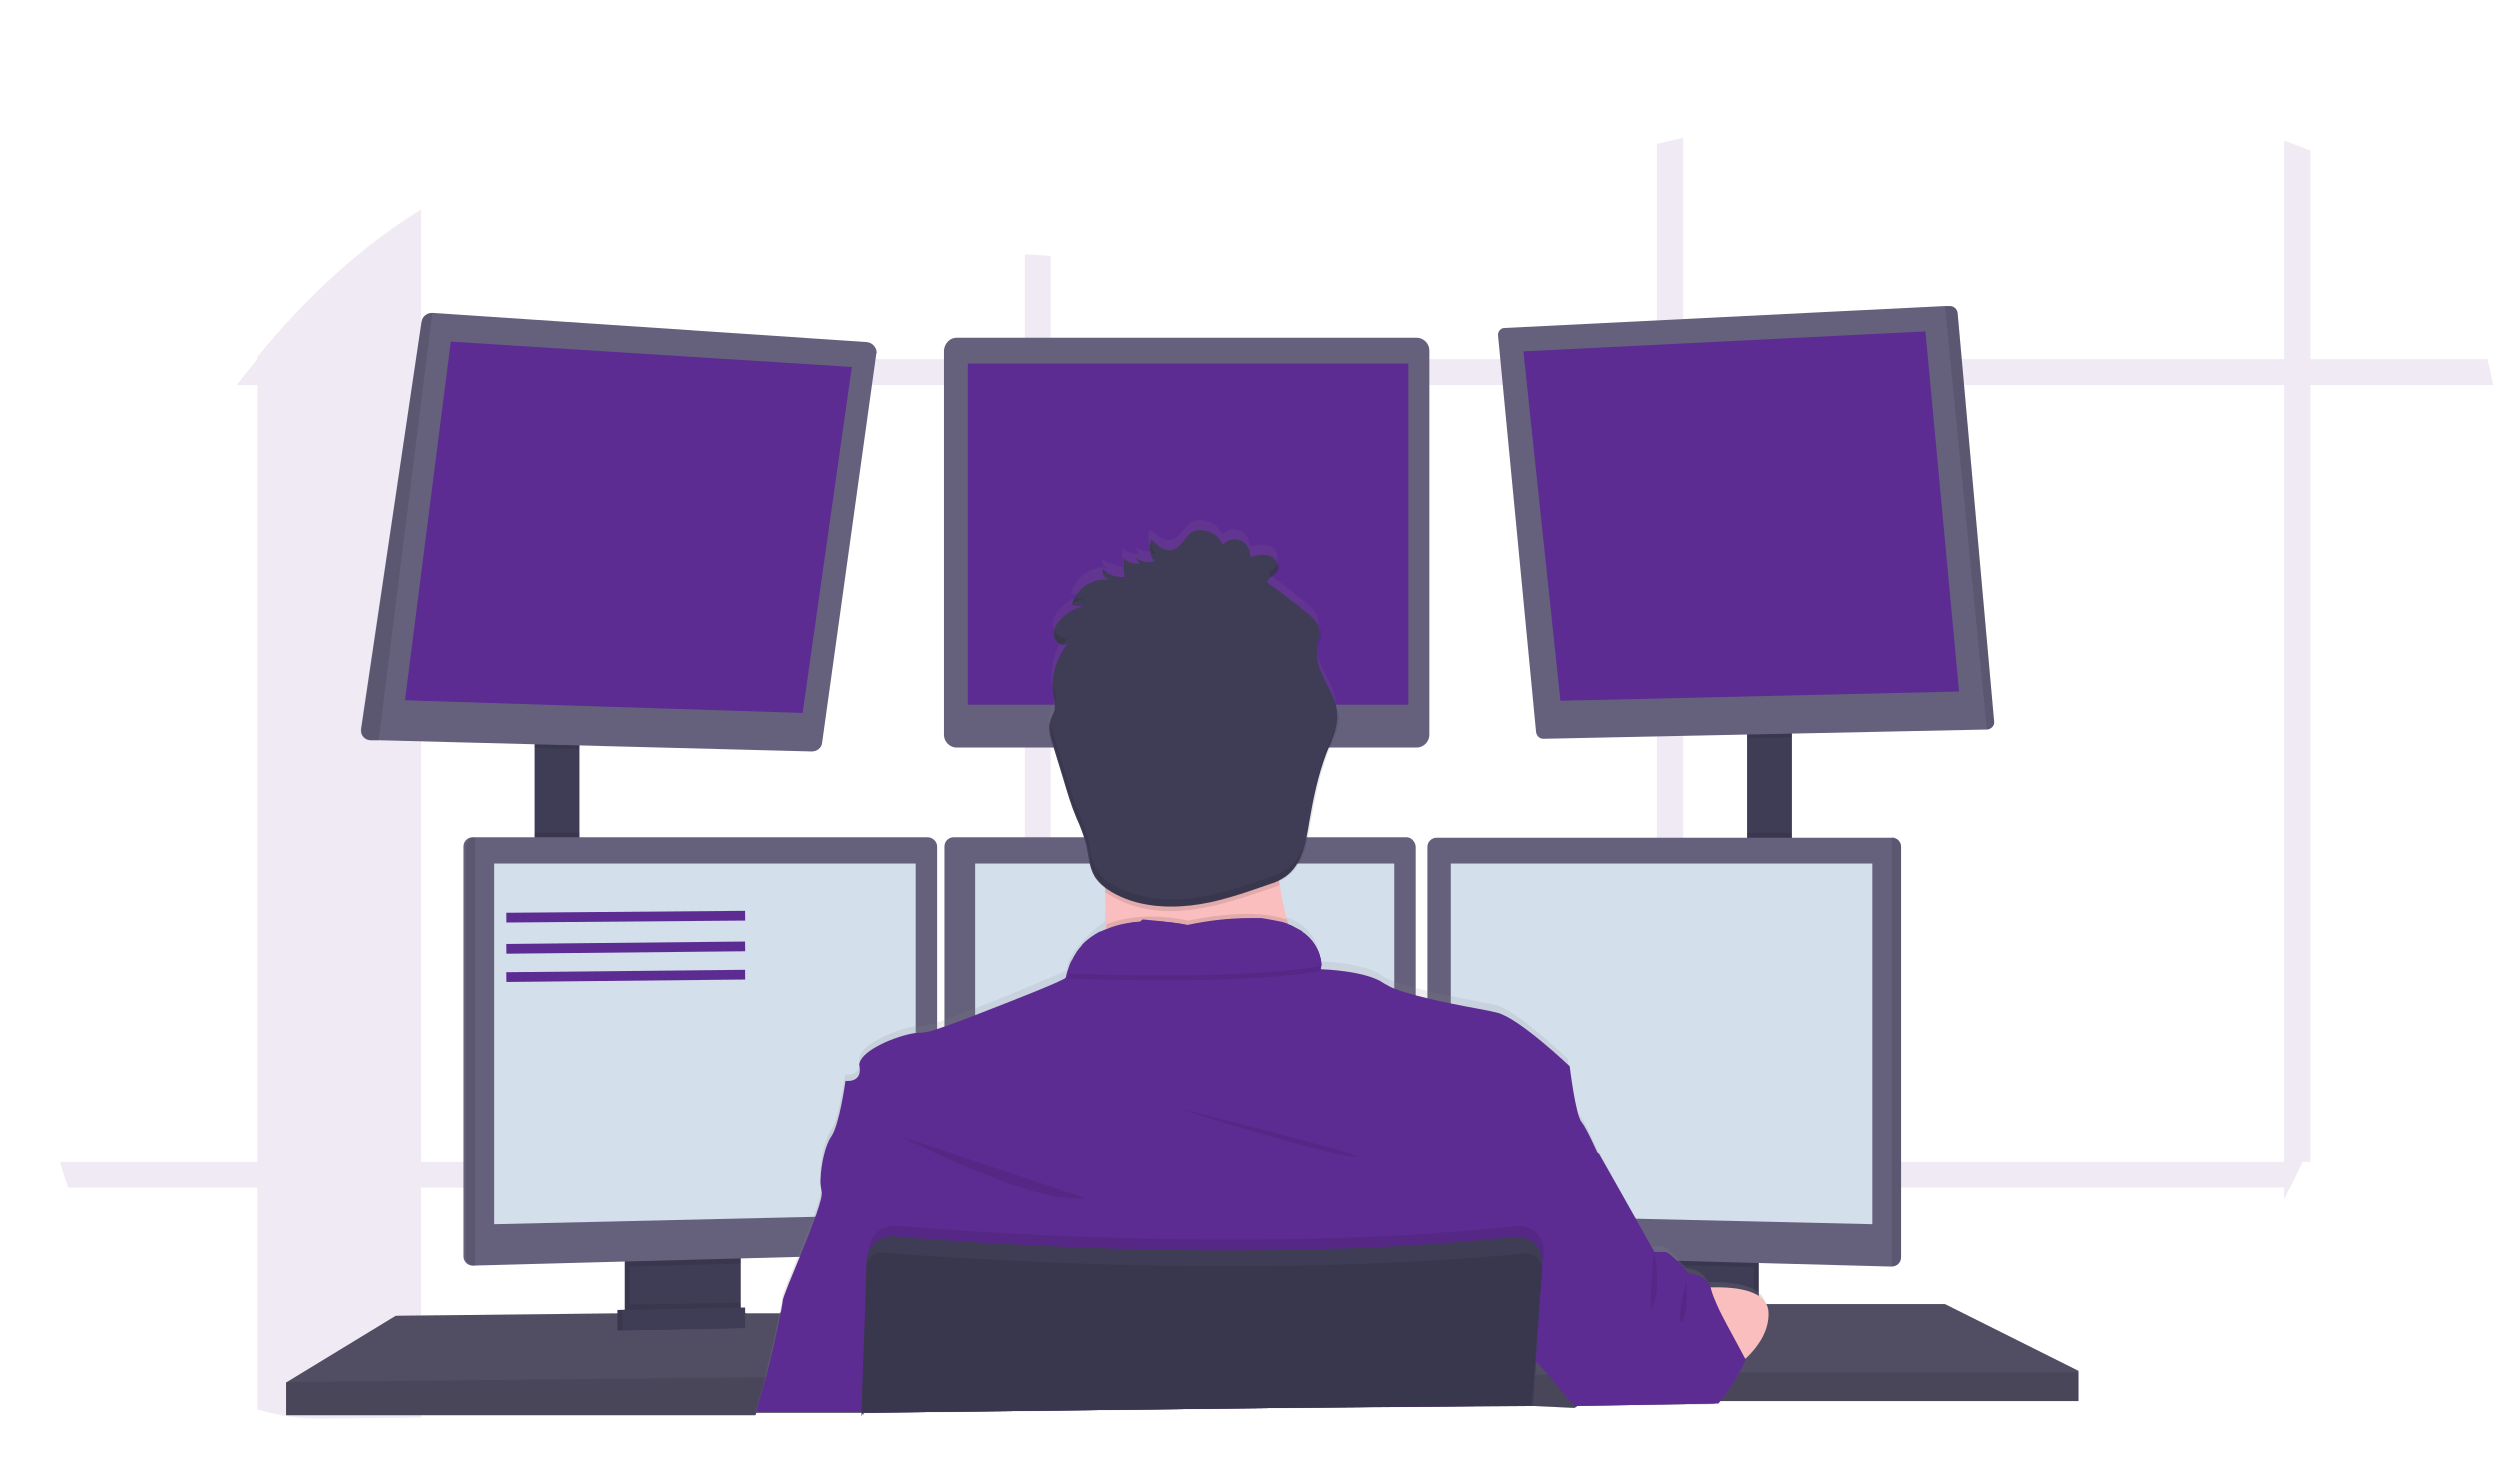 <?xml version="1.0" encoding="utf-8"?>
<!-- Generator: Adobe Illustrator 25.0.0, SVG Export Plug-In . SVG Version: 6.00 Build 0)  -->
<svg version="1.1" id="Capa_1" xmlns="http://www.w3.org/2000/svg" xmlns:xlink="http://www.w3.org/1999/xlink" x="0px" y="0px"
	 viewBox="0 0 513 303" style="enable-background:new 0 0 513 303;" xml:space="preserve">
<style type="text/css">
	.st0{clip-path:url(#SVGID_2_);}
	.st1{fill:none;stroke:url(#SVGID_5_);stroke-miterlimit:10;}
	.st2{fill:#FFFFFF;stroke:url(#SVGID_6_);stroke-miterlimit:10;}
	.st3{fill:#141859;stroke:#141859;stroke-width:0.75;stroke-miterlimit:10;}
	.st4{fill:none;stroke:#141859;stroke-width:4;stroke-linecap:round;stroke-miterlimit:10;}
	.st5{fill:#FFFFFF;stroke:#FFFFFF;stroke-width:0.75;stroke-miterlimit:10;}
	.st6{fill:#FFFFFF;stroke:#FFFFFF;stroke-width:4;stroke-linecap:round;stroke-miterlimit:10;}
	.st7{fill:#FFFFFF;}
	.st8{clip-path:url(#SVGID_8_);}
	.st9{fill:none;stroke:url(#SVGID_11_);stroke-miterlimit:10;}
	.st10{clip-path:url(#SVGID_13_);}
	.st11{fill:none;stroke:url(#SVGID_16_);stroke-miterlimit:10;}
	.st12{clip-path:url(#SVGID_18_);}
	.st13{fill:none;stroke:url(#SVGID_21_);stroke-miterlimit:10;}
	.st14{clip-path:url(#SVGID_23_);}
	.st15{fill:none;stroke:url(#SVGID_26_);stroke-miterlimit:10;}
	.st16{clip-path:url(#SVGID_28_);}
	.st17{fill:none;stroke:url(#SVGID_31_);stroke-miterlimit:10;}
	.st18{clip-path:url(#SVGID_33_);}
	.st19{fill:none;stroke:url(#SVGID_36_);stroke-miterlimit:10;}
	.st20{clip-path:url(#SVGID_38_);}
	.st21{fill:none;stroke:url(#SVGID_41_);stroke-miterlimit:10;}
	.st22{clip-path:url(#SVGID_43_);}
	.st23{fill:none;stroke:url(#SVGID_46_);stroke-miterlimit:10;}
	.st24{fill:#442470;}
	.st25{fill:#3F3D56;}
	.st26{fill:#F2F2F2;}
	.st27{fill:none;stroke:#3F3D56;stroke-width:2;stroke-miterlimit:10;}
	.st28{fill:#5D2C92;}
	.st29{fill:#575A89;}
	.st30{fill:#FFB9B9;}
	.st31{opacity:0.1;enable-background:new    ;}
	.st32{fill:#2F2E41;}
	.st33{fill:#FFFFFF;stroke:#FFFFFF;stroke-width:2.000000e-02;stroke-miterlimit:10;}
	.st34{fill:#380E6D;}
	.st35{clip-path:url(#SVGID_48_);}
	.st36{fill:none;stroke:url(#SVGID_51_);stroke-width:15;stroke-miterlimit:10;}
	.st37{opacity:0;fill:#5D2C92;enable-background:new    ;}
	.st38{opacity:0.1;}
	.st39{fill:#65617D;}
	.st40{opacity:0.2;enable-background:new    ;}
	.st41{fill:#D4DFEC;}
	.st42{fill:#FBBEBE;}
	.st43{fill:url(#SVGID_52_);}
	.st44{fill:none;stroke:#5D2C92;stroke-width:2;stroke-miterlimit:10;}
	.st45{fill:url(#SVGID_53_);}
	.st46{fill:#E3E1E5;}
	.st47{fill:#FFB8B8;}
	.st48{fill-rule:evenodd;clip-rule:evenodd;fill:#3F3D56;}
	.st49{fill:#CCCCCC;}
	.st50{fill:#E6E6E6;}
	.st51{fill:#E2E2E2;}
</style>
<g>
	<path class="st37" d="M474.2,234.9c-0.6,1.2-1.1,2.4-1.7,3.6c-0.9,1.8-1.7,3.6-2.6,5.4c-0.4,0.8-0.8,1.6-1.1,2.3
		c-4.2,8.5-8.1,16.1-11.4,22.3c-6.1,11.5-31,18.5-31,18.5l-73.7,1h-0.8l-6.3,0.5h-5.4h-16.6H323l-8.4,0.5h-0.3h-52l-46.4,0.5
		l-5.4,0.5h-33.5h0h-21.7h-0.2l-68.8,1H65.6c0,0-8.8-0.3-13-1.6c-7.3-2.2-13.9-6.4-19-12c-8.8-9.7-15.3-21.1-19.6-33.4
		c-0.6-1.8-1.2-3.6-1.7-5.4c-15-50.6,3.3-115.9,36.1-159.6c1.4-1.8,2.8-3.6,4.2-5.3l0,0c10.1-12.4,21.4-22.8,33.5-30.1
		c21.4-13.1,45.1-16.8,68.4-5.8c19.7,9.3,38.1,13.7,56,14.8c1.8,0.1,3.6,0.2,5.4,0.3c40.9,1.3,79.3-13.5,124.3-23
		c1.8-0.4,3.6-0.8,5.4-1.1c32.1-6.4,67.8-9.8,110.2-2.7c4.4,0.7,8.8,1.8,13,3.1c1.9,0.6,3.7,1.3,5.4,1.9c20.2,8.2,31.3,23.4,36,42.5
		c0.4,1.8,0.8,3.6,1.2,5.4C519.6,124.7,495.3,189.7,474.2,234.9z"/>
	<g class="st38">
		<path class="st28" d="M86.4,43v247.9l-20.6,0.2c-4.4,0-8.8-0.6-13-1.9V73.2h0C63,60.8,74.3,50.4,86.4,43z"/>
		<path class="st28" d="M511.6,79H48.6c1.4-1.8,2.8-3.6,4.2-5.3v0h457.6C510.9,75.4,511.2,77.2,511.6,79z"/>
		<path class="st28" d="M474.1,30.9v207.5h-1.7c-0.9,1.8-1.7,3.6-2.6,5.4c-0.4,0.8-0.7,1.6-1.1,2.3V28.9
			C470.6,29.5,472.4,30.2,474.1,30.9z"/>
		<path class="st28" d="M345.4,28.3V288L340,288V29.5C341.8,29.1,343.6,28.7,345.4,28.3z"/>
		<path class="st28" d="M215.6,52.5v236.9l-5.3,0.1V52.2C212.1,52.3,213.8,52.4,215.6,52.5z"/>
		<path class="st28" d="M472.5,238.4c-0.9,1.8-1.7,3.6-2.6,5.3H14c-0.6-1.8-1.2-3.5-1.7-5.3H472.5z"/>
	</g>
	<rect x="109.7" y="150.9" class="st25" width="9.2" height="28.2"/>
	<rect x="358.5" y="149.5" class="st25" width="9.2" height="29.6"/>
	<polygon class="st39" points="426.5,281.3 426.5,287.5 352.6,287.5 351.8,288 323.7,288.5 323.1,288.9 314.5,288.5 314.6,288.5 
		262,288.9 177,289.9 176.9,289.9 155.2,289.9 155,290.4 58.7,290.4 58.7,283.7 81.2,270 126.7,269.5 127.7,270 128,269.5 129,270 
		150.8,269.5 151.8,270 152.1,269 153.1,269.5 160.1,269.5 160.3,269 177.5,269.5 177.7,269.5 312.5,268 315.8,268.5 316.1,268.5 
		318.6,267.6 336.9,268 337.9,267.6 338.8,268 339.3,268 344.9,267.6 346.1,268 347.6,267.6 352.3,268 359.8,267.6 360.8,268 
		362.5,267.6 362.8,267.6 399.1,267.6 	"/>
	<polygon class="st40" points="426.5,281.3 426.5,287.5 352.6,287.5 351.8,288 323.7,288.5 323.1,288.9 314.5,288.5 314.6,288.5 
		262,288.9 177,289.9 176.9,289.9 155.2,289.9 155,290.4 58.7,290.4 58.7,283.7 81.2,270 126.7,269.5 127.7,270 128,269.5 129,270 
		150.8,269.5 151.8,270 152.1,269 153.1,269.5 160.1,269.5 160.3,269 177.5,269.5 177.7,269.5 312.5,268 315.8,268.5 316.1,268.5 
		318.6,267.6 336.9,268 337.9,267.6 338.8,268 339.3,268 344.9,267.6 346.1,268 347.6,267.6 352.3,268 359.8,267.6 360.8,268 
		362.5,267.6 362.8,267.6 399.1,267.6 	"/>
	<path class="st25" d="M151,256.9v11.9c0,1.2-0.7,2.2-1.7,2.7c-0.4,0.2-0.8,0.3-1.2,0.3l-16.9,0.4c-0.5,0-0.9-0.1-1.3-0.3
		c-1.1-0.5-1.7-1.5-1.7-2.7v-12.3H151z"/>
	<path class="st31" d="M151,256.9v11.9c0,1.2-0.7,2.2-1.7,2.7c-0.4,0.2-0.8,0.3-1.2,0.3l-16.9,0.4c-0.5,0-0.9-0.1-1.3-0.3
		c-1.1-0.5-1.7-1.5-1.7-2.7v-12.3H151z"/>
	<path class="st25" d="M152,256.9v11.9c0,1.2-0.7,2.2-1.7,2.7c-0.4,0.2-0.8,0.3-1.2,0.3l-16.9,0.4c-0.5,0-0.9-0.1-1.3-0.3
		c-1.1-0.5-1.7-1.5-1.7-2.7v-12.3H152z"/>
	<rect x="338.1" y="256.9" class="st25" width="22.8" height="15.6"/>
	<rect x="338.1" y="256.9" class="st31" width="22.8" height="15.6"/>
	<rect x="337.1" y="256.9" class="st25" width="22.8" height="15.6"/>
	<polygon class="st31" points="118.9,150.9 118.9,153.7 109.7,153.5 109.7,150.9 	"/>
	<path class="st39" d="M179.8,72.7l-11.1,79.7c-0.1,1.1-1.1,1.8-2.1,1.8l-88.8-2.3l-1.7,0c-1.2,0-2.1-1-2-2.1c0-0.1,0-0.2,0-0.2
		L86.5,66c0.2-1.1,1.1-1.8,2.2-1.8l89.2,6c1.1,0.1,2,1.1,2,2.2C179.8,72.6,179.8,72.6,179.8,72.7z"/>
	<polygon class="st28" points="92.5,70.1 83.1,143.7 164.7,146.3 174.8,75.3 	"/>
	<path class="st39" d="M196.3,69.3h94.4c1.4,0,2.6,1.2,2.6,2.6v78.9c0,1.4-1.2,2.6-2.6,2.6h-94.4c-1.4,0-2.6-1.2-2.6-2.6V71.9
		C193.8,70.5,194.9,69.3,196.3,69.3z"/>
	<rect x="198.6" y="74.6" class="st28" width="90.4" height="70"/>
	<polygon class="st31" points="367.7,149.5 367.7,151.3 358.5,151.5 358.5,149.5 	"/>
	<path class="st39" d="M409.2,148.1c0.1,0.8-0.6,1.5-1.4,1.6c0,0,0,0-0.1,0l-91,1.9c-0.8,0-1.4-0.6-1.5-1.4l-7.8-81.3
		c-0.1-0.8,0.5-1.6,1.3-1.6c0,0,0,0,0.1,0l90.3-4.5l1,0c0.8,0,1.5,0.6,1.6,1.4L409.2,148.1z"/>
	<polygon class="st28" points="312.6,72.1 395.1,68 402,141.9 320.2,143.8 	"/>
	<path class="st31" d="M409.2,148.1c0.1,0.8-0.6,1.5-1.4,1.6c0,0,0,0-0.1,0l-8.6-86.9l1,0c0.8,0,1.5,0.6,1.6,1.4L409.2,148.1z"/>
	<path class="st31" d="M88.7,64.3l-11,87.6l-1.7,0c-1.2,0-2.1-1-2-2.1c0-0.1,0-0.2,0-0.2L86.5,66C86.7,65,87.7,64.2,88.7,64.3z"/>
	<rect x="109.7" y="170.9" class="st31" width="9.2" height="8.3"/>
	<polygon class="st31" points="152,256.9 152,259.3 129.1,259.9 129.1,256.9 	"/>
	<path class="st39" d="M192.3,173.7v81.6c0,1-0.8,1.9-1.9,1.9l-93.4,2.5h0c-1.1,0-1.9-0.9-1.9-1.9v-84.1c0-1.1,0.9-1.9,1.9-1.9h93.3
		C191.4,171.8,192.3,172.7,192.3,173.7z"/>
	<path class="st31" d="M97.5,171.8v88h0c-1.1,0-1.9-0.9-1.9-1.9v-84.1C95.6,172.7,96.5,171.8,97.5,171.8L97.5,171.8z"/>
	<polygon class="st41" points="101.4,177.2 187.9,177.2 187.9,249.2 101.4,251.2 	"/>
	<rect x="358.5" y="170.9" class="st31" width="9.2" height="8.3"/>
	<polygon class="st31" points="359.9,256.9 359.9,260 337.1,259.4 337.1,256.9 	"/>
	<path class="st39" d="M390.1,173.7V258c0,1.1-0.9,1.9-1.9,1.9l0,0l-93.4-2.5c-1,0-1.9-0.9-1.9-1.9v-81.7c0-1.1,0.9-1.9,1.9-1.9
		h93.3C389.2,171.8,390.1,172.7,390.1,173.7z"/>
	<path class="st31" d="M390.1,173.7v84.2c0,1.1-0.9,1.9-1.9,1.9l0,0v-88.1l0,0C389.2,171.8,390.1,172.7,390.1,173.7z"/>
	<polygon class="st41" points="384.2,177.2 297.7,177.2 297.7,249.2 384.2,251.2 	"/>
	<path class="st39" d="M290.5,173.7v81.7c0,1-0.8,1.9-1.9,1.9l-92.9,2.5l0,0c-1.1,0-1.9-0.9-1.9-1.9v-84.2c0-1.1,0.9-1.9,1.9-1.9
		h92.9C289.6,171.8,290.4,172.7,290.5,173.7z"/>
	<polygon class="st41" points="200.1,177.2 286.1,177.2 286.1,249.2 200.1,251.2 	"/>
	<polygon class="st31" points="426.5,281.6 426.5,287.5 352.6,287.5 351.8,288 323.7,288.5 323.1,288.9 314.5,288.5 314.6,288.5 
		262,288.9 177,289.9 176.9,289.9 155.2,289.9 155,290.4 58.7,290.4 58.7,283.6 157,282.6 157.2,282.6 177.1,283.1 177.2,283.1 
		314.8,281.6 314.9,281.6 315,282.1 315.2,282.1 317.5,282.1 318.3,282.1 354.5,281.6 356.6,282.1 357.1,281.6 	"/>
	<circle class="st42" cx="243.8" cy="154.2" r="24.9"/>
	
		<linearGradient id="SVGID_2_" gradientUnits="userSpaceOnUse" x1="-225.771" y1="2719.696" x2="-225.771" y2="2902.939" gradientTransform="matrix(1 0 0 -1 484.66 3010.09)">
		<stop  offset="0" style="stop-color:#808080;stop-opacity:0.25"/>
		<stop  offset="0.54" style="stop-color:#808080;stop-opacity:0.12"/>
		<stop  offset="1" style="stop-color:#808080;stop-opacity:0.1"/>
	</linearGradient>
	<path style="fill:url(#SVGID_2_);" d="M154.9,290.3c0-0.1,0-0.1,0-0.2c0.5-1.7,1.4-4.7,2-7.1c0.1-0.3,0.2-0.6,0.2-0.9
		c0.7-2.7,2.1-8.9,2.9-12.8c0.3-1.4,0.5-2.4,0.5-3c0.1-0.8,1.6-4.3,3.2-8.4c1.2-2.8,2.4-5.9,3.4-8.6c0.6-1.6,1.1-3.2,1.4-4.8
		c0.1-0.3,0.1-0.7,0-1c-0.1-0.6-0.2-1.1-0.2-1.7l0,0c-0.1-3,0.8-7.8,2.2-9.8c1.7-2.4,2.9-11.5,2.9-11.5s2.5,0.4,2.9-1.7
		c0-0.2,0.1-0.5,0-0.7c0-0.2,0-0.4,0-0.5c-0.4-3,7.2-6.3,11.4-7c0.5-0.1,1-0.1,1.5-0.1c1-0.1,2.1-0.3,3-0.7c0.5-0.1,0.9-0.3,1.5-0.5
		c1.8-0.6,3.9-1.4,6.2-2.3c8.5-3.3,18.9-7.8,18.9-7.8c0.1-0.3,0.2-0.7,0.2-1c1-4.2,7.7-9.2,7.7-9.2l0,0v-1c0.2-1.7,0.1-3.4,0.1-5.1
		c0-0.3,0-0.7,0.4-1v-0.3v-0.3c-0.5-0.3-0.5-0.7-0.5-1l-0.1-0.1c-0.7-0.6-1.4-1.3-1.9-2c-0.3-0.5-0.5-0.9-0.7-1.5
		c-0.6-1.6-0.7-3.5-1.2-5.2l-0.1-0.4c-0.5-1.8-1.2-3.5-1.9-5.1c-1.1-2.6-1.9-5.3-2.7-8.1c-0.5-1.7-1-3.3-1.5-5l-0.8-2.5
		c-0.1-0.5-0.3-1-0.4-1.5l0,0c-0.1-0.2-0.1-0.5-0.1-0.7l0,0c-0.1-0.7-0.1-1.5,0.1-2.2c0.2-0.5,0.4-1,0.6-1.5
		c0.1-0.2,0.2-0.4,0.2-0.7l0,0c0-0.1,0-0.1,0-0.2c0-0.2,0.1-0.3,0.1-0.5c0-0.6-0.1-1.3-0.3-1.9c0,0,0,0,0,0c0,0,0-0.1,0-0.1
		c-0.1-0.5-0.1-1-0.2-1.5c-0.2-2.6,0.4-5.3,1.7-7.6l0.1-0.2c0.3-0.5,0.6-0.9,0.9-1.4l0,0c0.2-0.2,0.3-0.4,0.5-0.6
		c-0.7,0.7-1.8,0.4-2.4-0.3c-0.1-0.1-0.2-0.2-0.3-0.4c0-0.1-0.1-0.1-0.1-0.2c0-0.1,0-0.1-0.1-0.2c-0.3-1.2,0.3-2.5,1-3.4
		c0.8-0.9,1.7-1.7,2.8-2.3l0,0c0.1,0,0.1-0.1,0.2-0.1c0.4-0.2,0.8-0.4,1.3-0.5l0,0c0.3-0.1,0.5-0.2,0.8-0.2l-1.8-0.2l-0.7-0.1
		c0.7-2.9,3.3-5.1,6.3-5.5h0.5c0.3,0.2,0.5,0.3,0.8,0.3c-0.8-0.4-1.3-1.2-1.3-2.1c1.3,1,4.5,1.8,4.5,1.8h0c-0.1-0.6-0.1-1.1-0.2-1.7
		l0,0l0,0l0,0c-0.1-0.8-0.1-1.5,0-2.3c0.9,0.9,2.2,1.3,3.5,1.2l-1.1-1.5c1,0.8,2.2,1.1,3.4,1.1l0.2,0c0.2,0,0.4-0.1,0.6-0.1h-0.3
		c-0.1-0.1-0.2-0.2-0.3-0.4l0-0.1c-0.2-0.3-0.4-0.7-0.5-1c0-0.1-0.1-0.3-0.1-0.4l0,0c-0.2-0.9-0.1-1.8,0.2-2.6
		c1.6,1.3,3.3,3.1,5.4,1.7c2.1-1.4,2.1-3.8,5.4-3.6c1.8,0.2,3.4,1.3,4.1,3c0.9-1.1,2.4-1.4,3.7-0.8c1.3,0.6,2,1.9,1.9,3.3
		c1.3-0.3,2.8-0.7,4.1-0.2s2.1,2.1,1.4,3.2c0,0,0,0.1-0.1,0.1c-0.6,0.8-1.9,1.2-1.8,2.2l0.2,0.1l0.6,0.5l0,0
		c2.5,1.8,4.9,3.7,7.2,5.6c1.2,1,2.5,2.2,2.6,3.8c0,0.4,0,0.8-0.1,1.2l0,0c-0.1,0.4-0.2,0.8-0.3,1.1c-0.2,1-0.3,2-0.2,2.9l0,0
		c0,0.3,0.1,0.6,0.1,0.9c0.7,3.8,3.8,6.8,4,10.7v0.3c0,0.4,0,0.8,0,1.2c-0.2,2.3-1.3,4.6-2.2,6.8c-0.1,0.1-0.1,0.3-0.2,0.4
		c-1.7,4.4-2.7,9-3.4,13.7c-0.2,1.6-0.6,3.3-1,4.9c-0.4,1.8-1.3,3.6-2.5,5.1c-0.5,0.6-1,1-1.6,1.5c-0.4,0.3-0.8,0.5-1.3,0.7
		c0,0,0,0,0,0c0.1,0.3,0.1,0.6,0.2,0.9c0,0.2,0.1,0.3,0.1,0.5l0,0c0,0,0,0,0,0c0.4,2.3,0.9,4.5,1.4,6.7l0.2,1.1
		c6.1,2.2,6.9,6.7,6.9,8.5c0,0.2,0,0.5,0,0.7c0,0,9.2,0.2,12.9,2.9c0.7,0.5,1.4,0.8,2.2,1.1c1.5,0.6,3,1,4.5,1.4
		c0.8,0.2,1.6,0.4,2.4,0.6c1.5,0.3,3,0.7,4.5,1c4,0.8,7.7,1.5,9.6,1.9c4.5,1.1,14.9,11.1,14.9,11.1s1.2,10,2.4,11.5
		c1.2,1.5,3.4,6.6,3.4,6.6l8,14.3l3.4,6h2.1c0.3,0,0.9,0.4,1.6,1c0.6,0.5,1.2,1.2,1.8,1.8l0.9,1l0.6,0.7c0,0,3.5,0.1,4.5,2.9
		c2.9-0.1,6.4,0.1,8.9,1.2c0.3,0.1,0.7,0.3,1,0.5c1,0.6,1.8,1.6,2,2.8c0,0.2,0.1,0.5,0.1,0.7c0,0.3,0,0.6,0,0.8
		c-0.2,3.7-2.6,6.8-4.8,8.9l0.2,0.3c0,0-0.1,0.2-0.2,0.5c0,0.1-0.1,0.2-0.1,0.3l0,0c-0.3,0.6-0.7,1.5-1.3,2.6
		c-1.3,2.3-2.8,4.5-4.7,6.4l-0.1,0.1l-28.1,0.3l-0.1-0.1l-5.5-6.5l-2.7-3.2l-0.1-0.1l-0.1,0.8l-0.3,2.6l-0.6,6.3l0,0.3v-0.2
		l-0.1,0.7l0.1-0.7h-0.1l-52,0.5l-85.4,1v0.4l0,0v-0.5h-21.6L154.9,290.3z"/>
	<path class="st42" d="M268.7,205.2c0,0-48.4,5.8-43.7,0c1.7-2.1,2.1-8.4,2-15.5c0-2.2-0.1-4.4-0.2-6.6c-0.5-10.7-1.8-21.1-1.8-21.1
		s42.3-19.9,37.4-4.1c-1.9,6.4-1.3,15.3,0.2,23.8c0.4,2.5,0.9,4.9,1.5,7.1C265.3,194.3,266.9,199.8,268.7,205.2z"/>
	<path class="st31" d="M268.7,205.2c0,0-48.4,5.8-43.7,0c1.7-2.1,2.1-8.4,2-15.5c7.4-3.1,16.8-0.8,16.8-0.8c9.9-2,16.2-1.6,20.3-0.2
		C265.3,194.3,266.9,199.8,268.7,205.2z"/>
	<path class="st28" d="M177.2,290.4v-0.5l85.3-1l51.4-0.5h0.1l-0.1,0.7l0.1-0.7h0.1v0.1l0.9-6.5l0.3-2.5l0.1-0.8l0.1-0.6l3-10l3-10
		l2.5-8.4l3.9-12.9c0,0-2.2-5.1-3.4-6.6c-1.2-1.5-2.4-11.4-2.4-11.4s-10.4-9.9-14.9-11c-1.9-0.5-5.7-1.1-9.6-1.9
		c-1.5-0.3-3-0.6-4.5-1c-0.8-0.2-1.6-0.4-2.4-0.6c-1.5-0.4-3-0.8-4.5-1.4c-0.8-0.3-1.5-0.7-2.2-1.1c-3.6-2.6-12.5-2.9-12.9-2.9l0,0
		c0,0,0,0-0.1,0v0c0.1-0.2,0.1-0.4,0.1-0.6c0-0.2,0-0.4,0-0.7c0-0.1,0-0.2,0-0.2c0-0.2-0.1-0.4-0.1-0.6c0-0.1,0-0.2-0.1-0.3
		c-0.1-0.6-0.3-1.2-0.6-1.7c0-0.1-0.1-0.2-0.1-0.2c-0.2-0.4-0.5-0.9-0.8-1.3c-0.1-0.1-0.1-0.2-0.2-0.3c-0.4-0.5-0.8-0.9-1.3-1.3
		c-0.1-0.1-0.3-0.2-0.4-0.3c-0.1-0.1-0.2-0.1-0.2-0.2l-0.4-0.3l-0.4-0.2c-0.4-0.2-0.7-0.4-1.1-0.6c-0.1-0.1-0.3-0.1-0.4-0.2
		c-0.1-0.1-0.3-0.1-0.5-0.2h0l-0.4-0.2c-0.3-0.1-0.6-0.2-0.9-0.3l-0.5-0.1l-0.5-0.1l-0.5-0.1c-0.5-0.1-1-0.2-1.6-0.3l-0.6-0.1
		l-0.6-0.1l-0.6,0l-0.8,0l-1,0c-4.3,0-8.6,0.5-12.8,1.4c-2.9-0.6-8.9-1.1-8.9-1.1h-0.4l-0.5,0.5h-0.6l-0.6,0.1c-0.2,0-0.4,0-0.6,0.1
		c-0.2,0-0.4,0.1-0.6,0.1l-0.3,0.1c-0.3,0.1-0.6,0.1-1,0.2c-0.1,0-0.2,0-0.3,0.1c-0.4,0.1-0.8,0.2-1.3,0.3c-0.2,0.1-0.4,0.1-0.6,0.2
		c-0.1,0-0.2,0.1-0.3,0.1l-0.3,0.1l-0.3,0.1l-0.4,0.1c-0.2,0.1-0.4,0.2-0.5,0.2c-0.1,0-0.2,0.1-0.3,0.1c-0.1,0.1-0.2,0.1-0.3,0.1
		c-1.1,0.6-2.1,1.3-3,2.1l-0.2,0.2l-0.2,0.2c-0.1,0.1-0.2,0.2-0.2,0.3c-0.3,0.3-0.6,0.7-0.9,1.1c-0.1,0.1-0.2,0.2-0.2,0.3
		c-0.3,0.5-0.6,0.9-0.8,1.4c-0.1,0.1-0.1,0.2-0.2,0.3c-0.3,0.5-0.5,1.1-0.7,1.7c-0.2,0.6-0.4,1.2-0.5,1.8
		c-0.1,0.5-10.3,4.5-18.8,7.8c-2.3,0.9-4.4,1.7-6.2,2.3c-0.5,0.2-1,0.3-1.5,0.5c-1,0.4-2,0.6-3,0.7c-0.5,0-1,0.1-1.5,0.1
		c-3.9,0.6-10.6,3.4-11.3,6.1c-0.1,0.2-0.1,0.5,0,0.7c0,0,0,0,0,0.1c0.5,3.4-2.9,2.9-2.9,2.9s-1.2,8.9-2.9,11.4
		c-1.2,1.7-2.1,5.6-2.2,8.5l0,0c-0.1,0.9,0,1.8,0.2,2.7c0,0,0,0,0,0.1c0.2,0.6-0.3,2.4-1.1,4.7c-0.9,2.5-2.1,5.6-3.3,8.5
		c-1.8,4.4-3.5,8.4-3.6,9.3c0,0.4-0.2,1.1-0.3,2c-0.7,3.7-2.3,10.7-3.1,13.5c-0.6,2.1-1.4,5-2,7c0,0.1,0,0.1,0,0.2h21.7v0.5h0.2
		H177.2z"/>
	<path class="st31" d="M184.9,233.2c0,0,27.7,14.3,37.7,12.6L184.9,233.2z"/>
	<path class="st31" d="M241.3,227.3c0,0,27,8.7,36,10C286.2,238.5,241.3,227.3,241.3,227.3z"/>
	<path class="st31" d="M271.2,199.2c-14.1,2.6-40.6,2-52.1,1.6c4.2-15.1,24.7-9.9,24.7-9.9C269.2,185.8,271.1,196.3,271.2,199.2z"/>
	<path class="st28" d="M271.2,198.2c-14.1,2.6-40.6,2-52.1,1.6c4.2-15.1,24.7-9.9,24.7-9.9C269.2,184.8,271.1,195.4,271.2,198.2z"/>
	<path class="st42" d="M346,264.6c0,0,16.6-2.6,16.9,4.7c0.3,7.3-8.5,12.4-8.5,12.4L346,264.6z"/>
	<path class="st31" d="M262.6,181.6c-0.7,0.3-1.4,0.6-2.2,0.8c-5.2,1.8-10.5,3.6-16,4.3c-5.5,0.7-11.3,0.1-16.1-2.7
		c-0.5-0.3-1-0.6-1.5-0.9c-0.5-10.7-1.8-21.1-1.8-21.1s42.3-19.9,37.4-4.1C260.4,164.2,261.1,173.2,262.6,181.6z"/>
	<path class="st25" d="M236.9,115.2c-1.4,0.4-2.9,0.1-4-0.9l1,1.4c-1.2,0.1-2.4-0.3-3.3-1.1c-0.1,1.3,0,2.5,0.2,3.8
		c-1.7,0.1-3.3-0.4-4.6-1.5c-0.1,0.9,0.5,1.7,1.3,2.1c-3.5-0.4-6.7,1.8-7.6,5.2l2.5,0.2c-2,0.4-3.8,1.5-5.1,3.1
		c-0.8,1-1.4,2.2-1,3.4s2,1.9,2.9,1.1c-2.6,3.1-3.7,7.1-3,11.1c0.2,0.8,0.3,1.7,0.2,2.6c-0.2,0.8-0.7,1.5-0.9,2.3
		c-0.5,1.4,0,3,0.4,4.4l2.3,7.5c0.8,2.7,1.6,5.4,2.7,8c0.8,1.7,1.4,3.4,1.9,5.1c0.6,2.4,0.6,4.9,1.9,7c0.9,1.3,2.1,2.3,3.5,3.1
		c4.8,2.8,10.6,3.3,16.1,2.7s10.8-2.5,16-4.3c1.2-0.4,2.3-0.8,3.3-1.5c3.6-2.4,4.4-7.2,5.1-11.5c0.8-4.8,1.8-9.5,3.5-14
		c1.1-2.7,2.4-5.4,2.2-8.2c-0.3-3.8-3.3-6.9-4-10.6c-0.2-1.2-0.2-2.5,0-3.8c0.2-0.7,0.4-1.5,0.4-2.3c-0.1-1.6-1.4-2.8-2.6-3.8
		c-2.6-2.2-5.3-4.2-8.1-6.2c-0.1-1,1.2-1.4,1.8-2.2c0.8-1.1,0-2.8-1.3-3.3c-1.3-0.5-2.7-0.2-4.1,0.2c0.2-1.8-1-3.4-2.8-3.6
		c-1.1-0.1-2.1,0.3-2.8,1.1c-0.7-1.7-2.3-2.8-4.1-3c-3.2-0.3-3.3,2.2-5.3,3.6c-2.1,1.4-3.8-0.4-5.3-1.7
		C235.7,112.2,235.9,113.9,236.9,115.2z"/>
	<path class="st28" d="M358.2,279c0,0-0.4,1-1.2,2.5c-1.2,2.3-2.7,4.4-4.3,6.4l-0.1,0.1h-0.8l-28.1,0.5H323l-0.1-0.1l-5.4-6.5
		l-2.1-2.4l-0.1-0.1l-0.2-0.2l-0.1-0.1l-0.1-0.2l-4-4.7l1.5-6.1l2.5-10.2l0.1-0.2l0.5-1.9l0.3-1.5l1.2-4.8l4-16.4l7.1,3.6l7.4,13.1
		l4,7.1h2.2c0.4,0,1.4,0.8,2.3,1.7c0.3,0.3,0.7,0.7,1,1c0.9,0.9,1.5,1.7,1.5,1.7s3.5,0.1,4.5,2.8c0,0.1,0.1,0.3,0.1,0.4
		c0.3,1.1,0.7,2.1,1.2,3.2c0.6,1.4,1.4,2.9,2.2,4.4c1.5,2.8,3,5.5,3.5,6.5l0.1,0.1L358.2,279z"/>
	<path class="st31" d="M316.7,257.3v0.7v0l-0.3,1.1l-0.6,9L315,279l-0.2,3.1l-0.5,6.5v-0.1l-52,0.5l-85.5,1v0.4h0.5V290v-0.1l0.2-7
		l0.4-13.6l0.4-11.6l0-1.2c0.1-2.8,2.4-5,5.3-5c0.1,0,0.2,0,0.3,0c2.3,0.2,5.3,0.4,8.8,0.7l1.5,0.1c20.5,1.4,58.5,3.3,96.8,1
		c0.8,0,1.6-0.1,2.4-0.2c5.9-0.4,11.9-0.9,17.8-1.5c2.8-0.3,5.3,1.7,5.6,4.6C316.7,256.6,316.7,256.9,316.7,257.3L316.7,257.3z"/>
	<path class="st25" d="M176.7,290.4v-0.5l85.5-1l52.3-0.5h0.1v-0.1l0.4-6.5l0.2-2.9l0.7-11l0.6-8.7v0c0-0.4,0-0.8-0.1-1.2
		c0,0,0,0,0,0c-0.1-0.8-0.5-1.6-1-2.3c-1.1-1.4-2.8-2.1-4.6-1.9c-5.9,0.6-11.8,1.1-17.8,1.5c-0.8,0.1-1.6,0.1-2.4,0.2
		c-38.3,2.3-76.3,0.4-96.9-1l-1.5-0.1c-3.6-0.3-6.5-0.5-8.8-0.7c-2.6-0.2-5,1.6-5.5,4.1c0,0.3-0.1,0.5-0.1,0.8l-0.3,10.8l-0.5,13.6
		l-0.2,7v0.2v0.4L176.7,290.4z"/>
	<path class="st31" d="M316.5,260.5l-0.6,7.4l-0.9,11.1l-0.2,2.8l-0.5,6.2l0,0.3v0.1l0,0l-0.1,0.7l0.1-0.7h-0.1l-52,0.5l-85.4,0.9
		v-0.1l0.2-7l0.5-13.6l0.3-9.1c0-1,0.6-2,1.5-2.6c0.6-0.3,1.2-0.5,1.8-0.4c1,0.1,2.3,0.2,3.7,0.3c2.4,0.2,5.3,0.4,8.7,0.6
		c6.3,0.4,14.2,0.8,23.3,1.2c25.3,1,59.4,1.3,91.8-1.5c1.5-0.1,3-0.3,4.4-0.4c0.6-0.1,1.2,0.1,1.7,0.3c0.1,0.1,0.3,0.2,0.4,0.3
		c0.4,0.3,0.8,0.7,1,1.2c0,0.1,0.1,0.2,0.1,0.3C316.5,259.6,316.5,260.1,316.5,260.5z"/>
	<path class="st31" d="M152,267.3v1.5c0,1.1-0.7,2.2-1.7,2.7l-19.4,0.4c-1.1-0.5-1.7-1.5-1.7-2.7v-1.5L152,267.3z"/>
	<polygon class="st25" points="152,272.5 126.7,273 126.7,268.8 152,268.3 	"/>
	<polygon class="st31" points="152,272.5 126.7,273 126.7,268.8 152,268.3 	"/>
	<polygon class="st25" points="152.9,272.5 127.7,273 127.7,268.8 152.9,268.3 	"/>
	<g class="st38">
		<path d="M237.1,113.6c-0.5-0.6-0.8-1.3-0.9-2.1c-0.1,0.8,0,1.5,0.2,2.2C236.7,113.7,236.9,113.7,237.1,113.6z"/>
		<path d="M230.9,116.8c-0.1-0.6-0.2-1.2-0.2-1.8c0,0.6,0,1.2,0,1.8L230.9,116.8z"/>
		<path d="M270.6,133.1c0-0.4,0.1-0.9,0.2-1.3c0.2-0.7,0.4-1.5,0.4-2.3c0-0.2,0-0.3-0.1-0.5c-0.1,0.4-0.2,0.9-0.3,1.3
			C270.5,131.2,270.5,132.1,270.6,133.1z"/>
		<path d="M260.5,118l0.5,0.4c0.4-0.3,0.9-0.7,1.2-1.1c0.4-0.5,0.4-1.2,0.2-1.8c0,0.1-0.1,0.2-0.2,0.3
			C261.6,116.7,260.3,117.1,260.5,118z"/>
		<path d="M220.5,122.7c-0.2,0.4-0.3,0.7-0.4,1.1c0.8-0.4,1.6-0.7,2.4-0.9L220.5,122.7z"/>
		<path d="M227.2,117.4c-0.3-0.2-0.6-0.4-0.9-0.6c0,0.2,0,0.4,0,0.6C226.6,117.4,226.9,117.4,227.2,117.4z"/>
		<path d="M274.7,146.1c-0.2,2.4-1.3,4.6-2.2,6.9c-1.8,4.5-2.8,9.2-3.5,14c-0.7,4.3-1.5,9.1-5.1,11.5c-1,0.6-2.2,1.1-3.3,1.5
			c-5.2,1.8-10.5,3.6-16,4.3s-11.3,0.1-16.1-2.7c-1.4-0.7-2.6-1.8-3.5-3.1c-1.3-2.1-1.3-4.6-1.9-7c-0.5-1.7-1.2-3.5-1.9-5.1
			c-1.1-2.6-1.9-5.3-2.7-8c-0.8-2.5-1.5-5-2.3-7.5c-0.2-0.8-0.4-1.5-0.6-2.3c-0.2,1.2,0.2,2.5,0.6,3.8c0.8,2.5,1.5,5,2.3,7.5
			c0.8,2.7,1.6,5.4,2.7,8c0.8,1.7,1.4,3.4,1.9,5.1c0.6,2.4,0.6,4.9,1.9,7c0.9,1.3,2.1,2.3,3.5,3.1c4.8,2.8,10.6,3.3,16.1,2.7
			s10.8-2.5,16-4.3c1.2-0.3,2.3-0.8,3.3-1.5c3.6-2.4,4.4-7.2,5.1-11.5c0.8-4.8,1.8-9.5,3.5-14C273.6,151.7,275,149,274.7,146.1
			C274.7,146.1,274.7,146.1,274.7,146.1z"/>
		<path d="M216.6,144.2C216.6,144.2,216.6,144.1,216.6,144.2c0.1-0.9,0-1.8-0.2-2.6c-0.1-0.5-0.2-1.1-0.2-1.6c-0.1,1,0,2.1,0.2,3.1
			C216.4,143.4,216.5,143.8,216.6,144.2z"/>
		<path d="M218.1,132.3c0.4-0.6,0.8-1.2,1.3-1.8c-0.9,0.9-2.5,0.1-2.9-1.1c-0.1,0.5-0.1,1,0,1.5
			C216.7,131.6,217.3,132.1,218.1,132.3z"/>
	</g>
	<path class="st31" d="M339.4,257c0,0,1.5,5.6,0,10.4C337.9,272.3,339.4,257,339.4,257z"/>
	<path class="st31" d="M346,262.7c0,0,0.6,7.1-0.8,8.4S346,262.7,346,262.7z"/>
	<line class="st44" x1="103.9" y1="188.3" x2="152.9" y2="187.9"/>
	<line class="st44" x1="103.9" y1="194.7" x2="152.9" y2="194.2"/>
	<line class="st44" x1="103.9" y1="200.5" x2="152.9" y2="200"/>
</g>
</svg>
